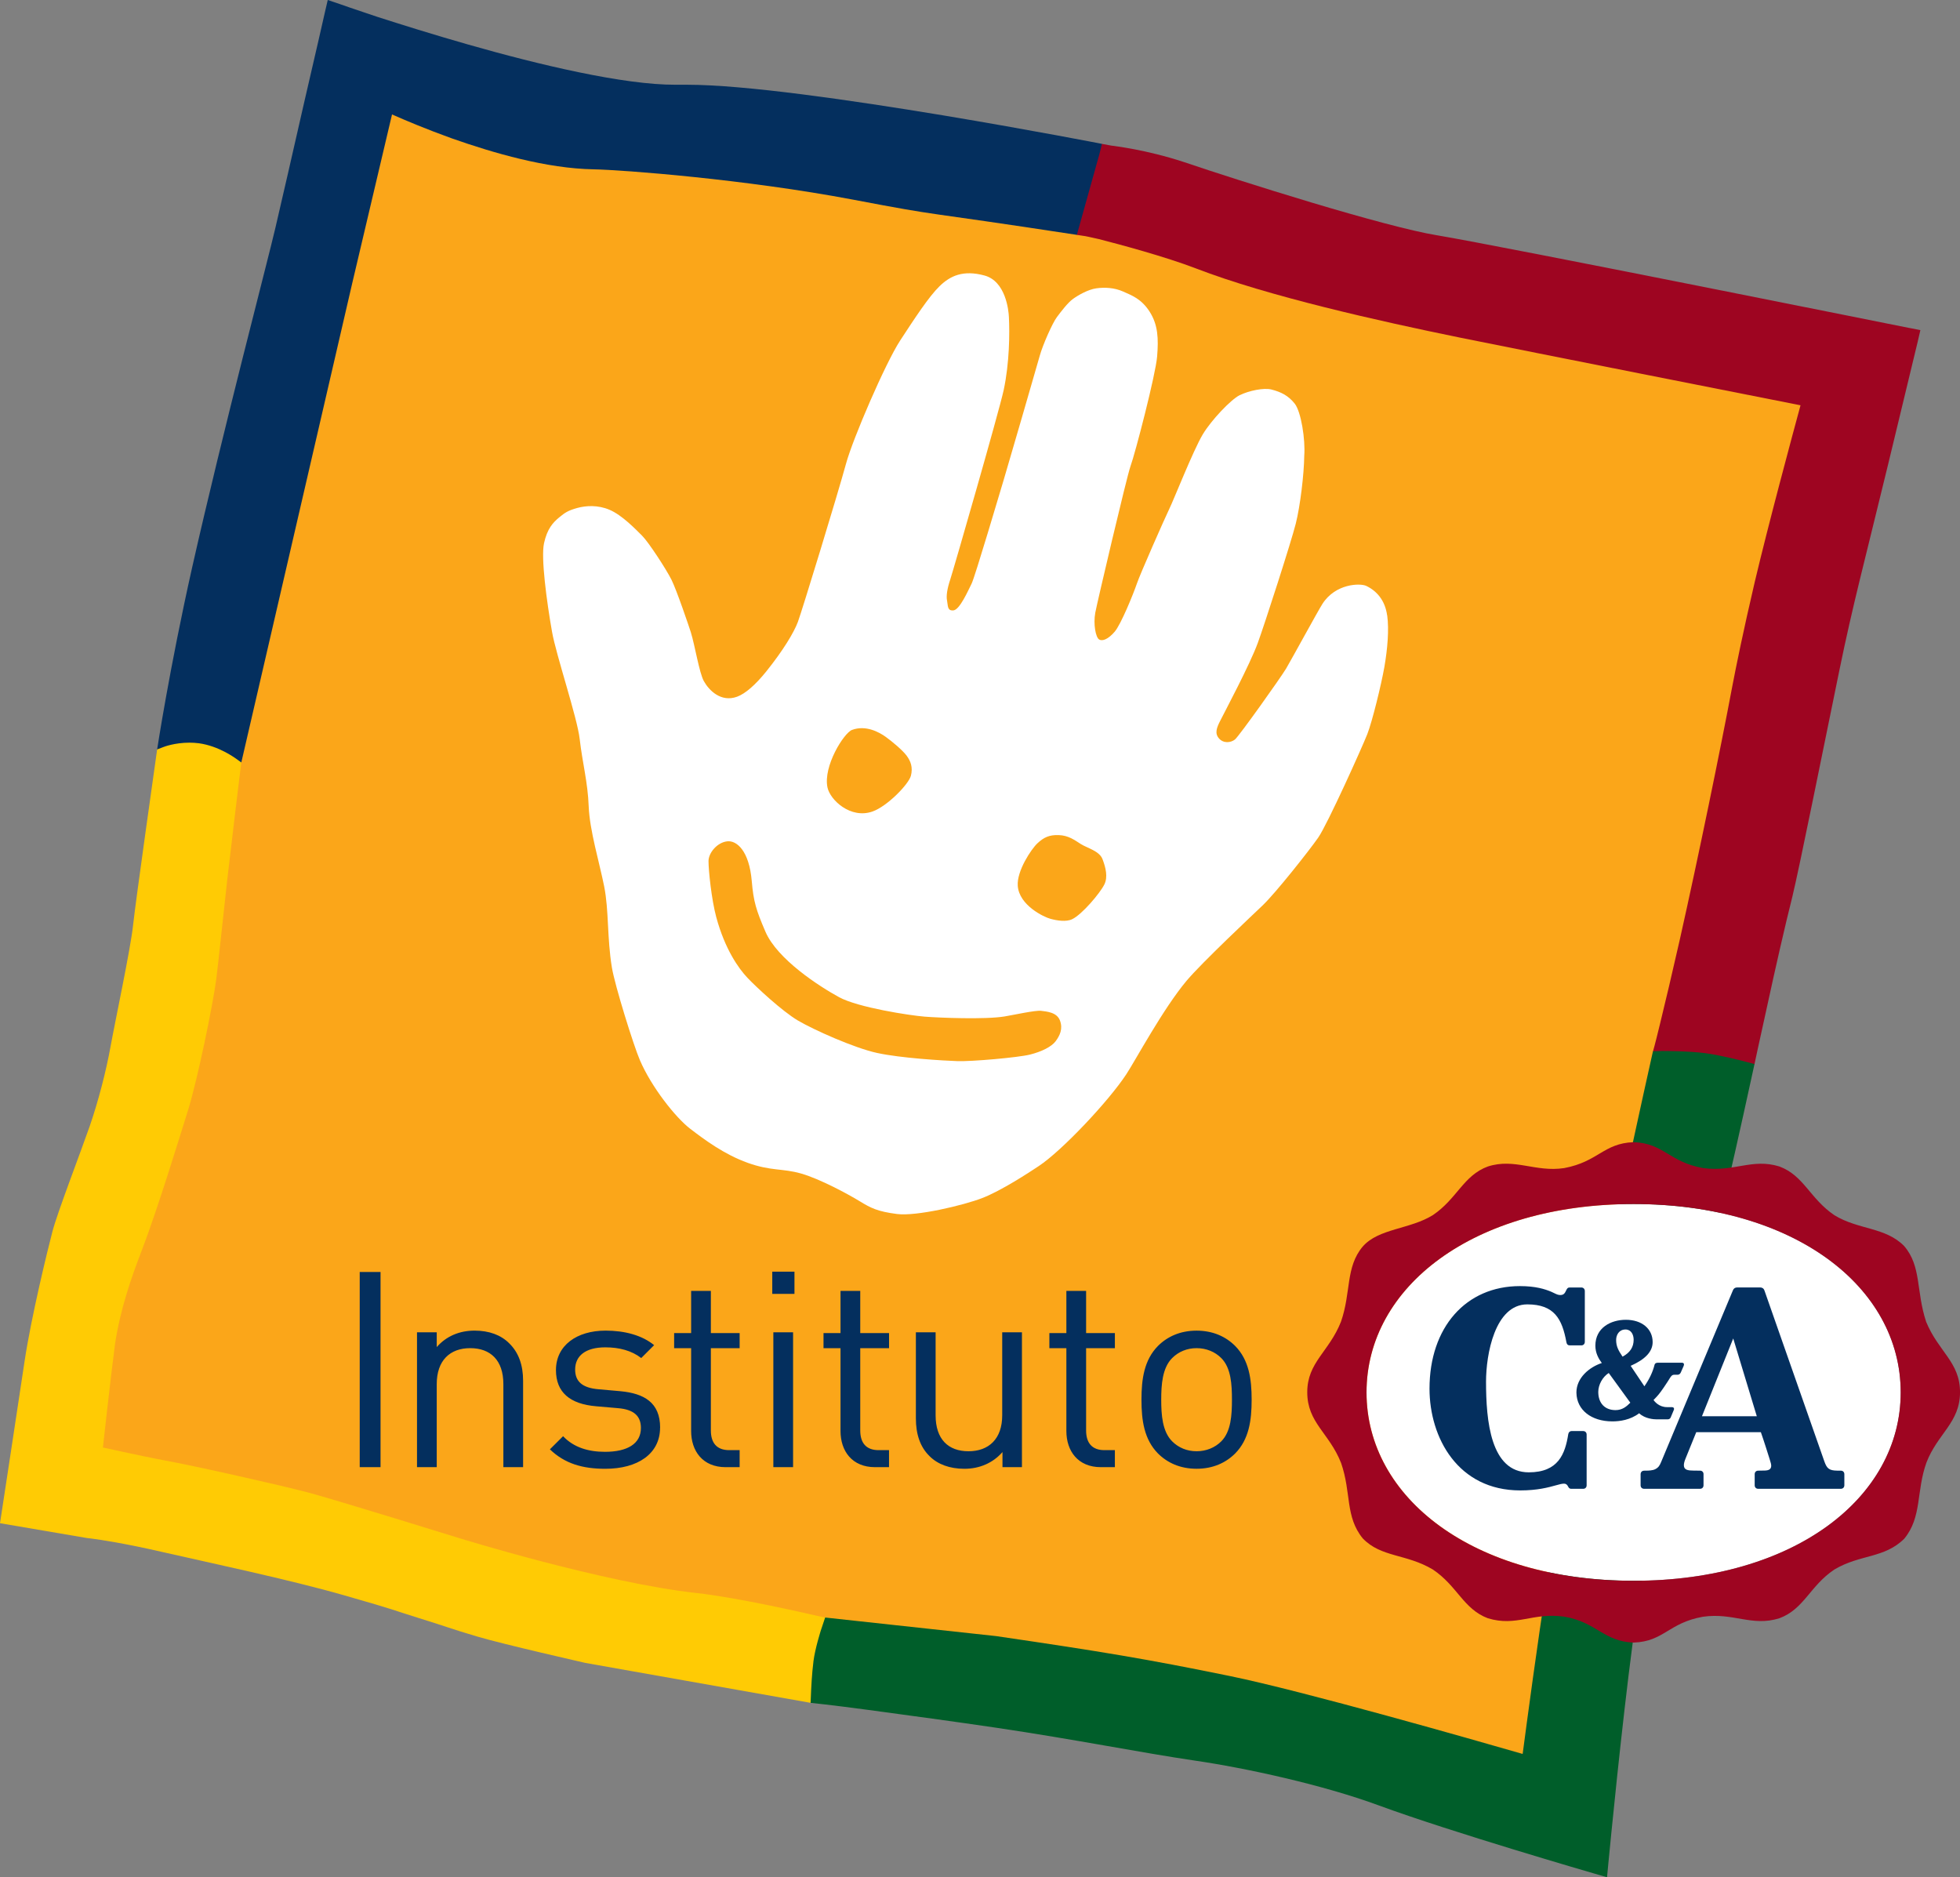 <?xml version="1.0" encoding="UTF-8" standalone="no"?>
<svg
   xmlns:dc="http://purl.org/dc/elements/1.1/"
   xmlns:cc="http://creativecommons.org/ns#"
   xmlns:rdf="http://www.w3.org/1999/02/22-rdf-syntax-ns#"
   xmlns:svg="http://www.w3.org/2000/svg"
   xmlns="http://www.w3.org/2000/svg"
   xmlns:sodipodi="http://sodipodi.sourceforge.net/DTD/sodipodi-0.dtd"
   xmlns:inkscape="http://www.inkscape.org/namespaces/inkscape"
   width="72.401"
   height="69.341"
   viewBox="0 0 72.401 69.341"
   version="1.1"
   id="svg2"
   inkscape:version="0.48.4 r9939"
   sodipodi:docname="logo inst C&amp;A.svg">
  <rect x="0" y="0" width="72.401" height="69.341" fill="#808080" stroke="none"/>
  <sodipodi:namedview
     pagecolor="#ffffff"
     bordercolor="#666666"
     borderopacity="1"
     objecttolerance="10"
     gridtolerance="10"
     guidetolerance="10"
     inkscape:pageopacity="0"
     inkscape:pageshadow="2"
     inkscape:window-width="640"
     inkscape:window-height="480"
     id="namedview26"
     showgrid="false"
     fit-margin-top="0"
     fit-margin-left="0"
     fit-margin-right="0"
     fit-margin-bottom="0"
     inkscape:zoom="2.3838384"
     inkscape:cx="36.755854"
     inkscape:cy="34.33126"
     inkscape:window-x="75"
     inkscape:window-y="336"
     inkscape:window-maximized="0"
     inkscape:current-layer="svg2" />
  <!-- Generator: Sketch 3.8.3 (29802) - http://www.bohemiancoding.com/sketch -->
  <title
     id="title4">logo inst C&amp;A</title>
  <desc
     id="desc6">Created with Sketch.</desc>
  <defs
     id="defs8" />
  <g
     id="Page-1"
     style="fill:none;stroke:none"
     transform="translate(-14.244,-14.49)">
    <g
       id="logo-inst-C&amp;A">
      <g
         id="paralapraca_aplicacao_lettering-copy-2"
         transform="translate(14,14)">
        <path
           d="m 53.255,9.389 c -1.966,-0.314 -7.375,-1.995 -9.415,-2.66 -1.361,-0.44 -2.579,-0.568 -2.579,-0.568 0,0 -11.948,-2.287 -15.886,-2.197 -3.938,0.09 -12.726,-2.929 -12.726,-2.929 0,0 -1.412,6.038 -1.83,7.779 -0.291,1.218 -1.921,7.248 -3.064,12.226 -0.845,3.646 -1.33,6.77 -1.33,6.77 0,0 0.456,-0.187 0.986,-0.112 -0.553,-0.038 -0.986,0.112 -0.986,0.112 0,0 -0.763,5.231 -0.859,6.105 -0.089,0.874 -0.673,3.527 -0.829,4.386 -0.157,0.867 -0.456,2.003 -0.792,2.952 -0.336,0.941 -1.196,3.116 -1.36,3.743 -0.172,0.628 -0.784,3.065 -1.023,4.656 -0.247,1.583 -0.845,5.432 -0.845,5.432 l 2.787,0.463 c 0,0 0.979,0.098 2.773,0.501 1.793,0.396 4.737,1.002 6.807,1.584 2.07,0.575 1.749,0.516 2.735,0.808 0.978,0.298 1.233,0.403 2.182,0.68 0.949,0.269 3.96,0.934 3.96,0.934 l 7.831,1.36 c 0,0 4.393,0.553 7.323,0.979 2.937,0.426 5.41,0.904 7.316,1.18 1.913,0.269 4.76,0.875 6.889,1.637 2.653,0.956 7.921,2.443 7.921,2.443 0,0 0.687,-7.091 1.21,-10.013 0.388,-2.173 1.031,-5.552 1.554,-7.853 0.769,-3.691 0.673,-2.182 2.555,-10.633 0,0 0.965,-4.386 1.488,-6.418 0.254,-0.987 1.218,-5.687 1.741,-8.16 0.493,-2.354 0.927,-3.923 1.801,-7.435 0.531,-2.13 1.091,-4.416 1.091,-4.416 0,0 -15.064,-2.959 -17.425,-3.333"
           id="Fill-3"
           inkscape:connector-curvature="0"
           style="fill:#fcb025" />
        <path
           d="m 53.255,9.389 c -1.966,-0.314 -7.375,-1.995 -9.415,-2.66 -1.361,-0.44 -2.579,-0.568 -2.579,-0.568 0,0 -11.948,-2.287 -15.886,-2.197 -3.938,0.09 -12.726,-2.929 -12.726,-2.929 0,0 -1.412,6.038 -1.83,7.779 -0.291,1.218 -1.921,7.248 -3.064,12.226 -0.845,3.646 -1.33,6.77 -1.33,6.77 0,0 0.456,-0.187 0.986,-0.112 -0.553,-0.038 -0.986,0.112 -0.986,0.112 0,0 -0.763,5.231 -0.859,6.105 -0.089,0.874 -0.673,3.527 -0.829,4.386 -0.157,0.867 -0.456,2.003 -0.792,2.952 -0.336,0.941 -1.196,3.116 -1.36,3.743 -0.172,0.628 -0.784,3.065 -1.023,4.656 -0.247,1.583 -0.845,5.432 -0.845,5.432 l 2.787,0.463 c 0,0 0.979,0.098 2.773,0.501 1.793,0.396 4.737,1.002 6.807,1.584 2.07,0.575 1.749,0.516 2.735,0.808 0.978,0.298 1.233,0.403 2.182,0.68 0.949,0.269 3.96,0.934 3.96,0.934 l 7.831,1.36 c 0,0 4.393,0.553 7.323,0.979 2.937,0.426 5.41,0.904 7.316,1.18 1.913,0.269 4.76,0.875 6.889,1.637 2.653,0.956 7.921,2.443 7.921,2.443 0,0 0.687,-7.091 1.21,-10.013 0.388,-2.173 1.031,-5.552 1.554,-7.853 0.769,-3.691 0.673,-2.182 2.555,-10.633 0,0 0.965,-4.386 1.488,-6.418 0.254,-0.987 1.218,-5.687 1.741,-8.16 0.493,-2.354 0.927,-3.923 1.801,-7.435 0.531,-2.13 1.091,-4.416 1.091,-4.416 0,0 -15.064,-2.959 -17.425,-3.333"
           id="Fill-5"
           inkscape:connector-curvature="0"
           style="fill:#fba619" />
        <path
           d="M 41.111,6.087 40.949,5.804 c 0,0 -2.481,-0.487 -5.881,-1.055 C 31.668,4.188 27.76,3.62 25.622,3.62 l -0.426,0 C 23.284,3.628 20.145,2.881 17.53,2.133 16.222,1.76 15.034,1.386 14.175,1.11 13.316,0.826 12.793,0.639 12.793,0.639 L 12.351,0.49 12.247,0.937 c 0,0.008 -0.351,1.547 -0.763,3.318 -0.403,1.771 -0.859,3.766 -1.068,4.655 C 10.132,10.136 8.496,16.339 7.345,21.435 6.501,25.193 6.049,28.172 6.049,28.172 l 0.185,0.159 c 0,0 0.916,-0.289 1.417,-0.223 0.394,0.053 1.286,0.617 1.286,0.617 l 0.221,-0.072 4.099,-17.71 1.468,-6.226 c 0.471,0.209 1.261,0.543 2.208,0.884 1.547,0.545 3.505,1.113 5.231,1.143 1.106,0.022 5.604,0.366 9.595,1.121 3.489,0.664 2.167,0.367 8.264,1.3 L 40.337,9.012 41.111,6.087 z"
           id="Fill-7"
           inkscape:connector-curvature="0"
           style="fill:#042f5e" />
        <path
           d="m 70.763,12.603 c -0.007,0 -15.057,-3.027 -17.441,-3.423 C 52.389,9.03 50.536,8.523 48.689,7.97 46.844,7.416 44.983,6.819 43.975,6.475 42.563,6.012 41.407,5.886 41.288,5.867 l -0.339,-0.063 -0.09,0.365 -0.837,2.997 0.32,0.048 c 0,0 0.24,0.048 0.495,0.108 0.762,0.195 2.436,0.643 3.587,1.084 2.645,1.023 6.793,1.95 9.714,2.547 2.935,0.594 10.691,2.127 12.616,2.507 -0.313,1.154 -1.183,4.381 -1.691,6.528 -0.426,1.823 -0.687,3.108 -0.837,3.893 -0.418,2.226 -1.232,6.202 -1.935,9.333 -0.276,1.218 -0.538,2.324 -0.732,3.116 -0.194,0.8 -0.254,0.992 -0.254,0.992 l 0.138,0.16 3.384,0.472 0.228,-0.161 c 0,-0.007 0.157,-0.739 0.463,-2.122 0.299,-1.382 0.673,-3.026 0.934,-4.057 0.127,-0.523 0.433,-1.98 0.769,-3.624 0.336,-1.651 0.71,-3.489 0.971,-4.753 0.493,-2.406 0.927,-4.005 1.801,-7.607 0.53,-2.189 1.092,-4.527 1.092,-4.527 l 0.097,-0.419 -0.418,-0.082 z"
           id="Fill-9"
           inkscape:connector-curvature="0"
           style="fill:#9e0521" />
        <path
           d="m 64.671,39.692 c -0.009,-0.002 -0.805,-0.214 -1.434,-0.301 l -0.002,0 c -0.613,-0.081 -1.512,-0.08 -1.592,-0.08 l -0.019,5.69e-4 -0.321,0.01 -0.07,0.314 c -5.69e-4,0.002 -1.671,7.471 -2.38,11.271 -0.688,3.7 -1.055,5.442 -1.47,8.061 -0.33,2.08 -0.739,5.14 -0.893,6.308 C 54.727,64.767 48.408,62.959 45.675,62.398 42.6,61.769 40.956,61.497 37.06,60.926 l -0.009,-0.002 -6.326,-0.687 -0.265,0.127 c -0.007,0.019 -0.319,0.779 -0.407,1.43 l -0.092,1.338 0.225,0.257 c 0.003,5.7e-4 0.65,0.062 2.113,0.258 1.463,0.196 3.292,0.446 4.754,0.662 2.927,0.434 5.391,0.929 7.319,1.211 1.881,0.274 4.724,0.891 6.801,1.656 2.687,0.989 7.948,2.514 7.953,2.515 l 0.481,0.14 0.047,-0.499 c 0,-0.001 0.043,-0.454 0.116,-1.18 0.217,-2.18 0.705,-6.835 1.091,-9.048 0.388,-2.223 1.031,-5.681 1.552,-8.032 l 5.69e-4,-0.004 5.69e-4,-0.003 c 0.382,-1.883 0.545,-2.418 0.854,-3.594 0.31,-1.174 0.759,-2.96 1.701,-7.29 l 0.085,-0.388 -0.384,-0.101 z"
           id="Fill-11"
           inkscape:connector-curvature="0"
           style="fill:#005e2a" />
        <path
           d="m 30.144,60.11 c -0.01,-0.001 -2.599,-0.604 -4.183,-0.78 C 24.271,59.145 22.072,58.638 20.307,58.178 19.424,57.947 18.647,57.728 18.092,57.567 17.538,57.406 17.207,57.304 17.206,57.304 17.201,57.302 12.659,55.894 11.643,55.623 10.627,55.352 7.366,54.621 6.326,54.434 l 0.002,0 C 5.928,54.361 5.264,54.221 4.704,54.1 4.452,54.046 4.224,53.996 4.046,53.957 4.079,53.657 4.13,53.202 4.187,52.696 4.288,51.803 4.411,50.751 4.494,50.124 4.687,48.866 5.072,47.737 5.481,46.677 6.051,45.194 6.856,42.567 7.195,41.483 7.546,40.347 8.107,37.611 8.232,36.662 c 0.074,-0.566 0.304,-2.776 0.41,-3.707 0.053,-0.466 0.174,-1.482 0.282,-2.38 0.108,-0.898 0.203,-1.678 0.203,-1.679 L 9.157,28.653 8.959,28.51 C 8.93,28.495 8.341,28.046 7.584,27.943 7.465,27.929 7.35,27.922 7.242,27.922 c -0.549,0.001 -0.936,0.151 -0.966,0.163 l -0.227,0.087 -0.034,0.241 c 0,0.005 -0.759,5.35 -0.857,6.266 -0.043,0.411 -0.212,1.321 -0.388,2.217 -0.176,0.901 -0.361,1.798 -0.442,2.25 -0.154,0.86 -0.447,2.012 -0.775,2.957 -0.166,0.475 -0.464,1.274 -0.742,2.033 C 2.533,44.899 2.279,45.607 2.183,45.971 2.011,46.629 1.399,49.119 1.15,50.783 1.028,51.598 0.817,52.989 0.637,54.177 0.456,55.365 0.306,56.347 0.306,56.35 l -0.062,0.403 3.201,0.546 0.014,0.002 c 0,0 0.053,0.005 0.17,0.02 0.348,0.046 1.224,0.177 2.556,0.483 1.798,0.411 4.74,1.029 6.784,1.616 2.068,0.592 1.725,0.521 2.724,0.83 l 0.001,5.69e-4 c 0.967,0.297 1.227,0.409 2.19,0.692 l -0.001,-5.69e-4 c 0.982,0.291 3.977,0.969 3.983,0.971 l 0.01,0.002 8.311,1.473 0.02,-0.473 c 0,0 0.006,-0.147 0.02,-0.357 0.014,-0.209 0.037,-0.48 0.067,-0.716 0.027,-0.216 0.094,-0.501 0.154,-0.724 0.03,-0.112 0.058,-0.21 0.079,-0.278 l 0.032,-0.108 0.165,-0.494 -0.581,-0.126 z"
           id="Fill-13"
           inkscape:connector-curvature="0"
           style="fill:#ffcb04" />
        <path
           d="m 41.033,33.168 c -0.152,0.307 -0.814,1.097 -1.183,1.274 -0.223,0.108 -0.561,0.052 -0.801,-0.013 -0.243,-0.064 -1.159,-0.498 -1.21,-1.221 -0.038,-0.549 0.496,-1.351 0.726,-1.568 0.229,-0.214 0.433,-0.318 0.789,-0.304 0.356,0.013 0.573,0.176 0.816,0.331 0.241,0.152 0.687,0.254 0.801,0.561 0.116,0.304 0.207,0.657 0.063,0.94 m -1.794,5.78 c -0.153,0.206 -0.521,0.389 -0.952,0.496 -0.432,0.108 -2.167,0.261 -2.683,0.241 -0.517,-0.018 -2.084,-0.11 -2.963,-0.302 -0.841,-0.182 -2.344,-0.856 -2.921,-1.196 -0.577,-0.34 -1.544,-1.237 -1.868,-1.581 -0.326,-0.344 -0.83,-1.054 -1.15,-2.235 -0.177,-0.657 -0.287,-1.722 -0.287,-2.075 0,-0.303 0.319,-0.69 0.693,-0.73 0.347,-0.037 0.808,0.345 0.904,1.464 0.065,0.762 0.16,1.069 0.505,1.873 0.437,1.018 1.986,2.02 2.721,2.42 0.702,0.384 2.628,0.677 3.16,0.719 0.531,0.042 2.234,0.112 2.959,-0.008 0.324,-0.054 1.14,-0.234 1.343,-0.207 0.204,0.027 0.586,0.05 0.699,0.363 0.112,0.306 -0.007,0.55 -0.16,0.758 M 31.714,27.452 c 0.509,-0.191 1.005,0.081 1.247,0.255 0.243,0.174 0.631,0.501 0.777,0.7 0.146,0.2 0.234,0.428 0.154,0.738 -0.082,0.312 -0.872,1.128 -1.419,1.32 -0.81,0.285 -1.566,-0.428 -1.662,-0.887 -0.167,-0.788 0.608,-2.014 0.904,-2.126 m 19.768,-4.236 c -0.077,-0.562 -0.396,-0.908 -0.774,-1.086 -0.225,-0.103 -1.129,-0.089 -1.614,0.664 -0.163,0.254 -1.154,2.073 -1.342,2.39 -0.188,0.318 -1.738,2.497 -1.89,2.62 -0.152,0.122 -0.422,0.154 -0.591,-0.039 -0.17,-0.194 -0.075,-0.409 0.04,-0.64 0.167,-0.332 1.099,-2.081 1.394,-2.887 0.256,-0.702 1.237,-3.742 1.403,-4.406 0.166,-0.658 0.306,-1.84 0.313,-2.506 0.046,-0.595 -0.116,-1.633 -0.354,-1.93 -0.24,-0.298 -0.508,-0.43 -0.866,-0.52 -0.268,-0.067 -0.818,0.039 -1.175,0.216 -0.314,0.159 -1.036,0.912 -1.354,1.444 -0.357,0.6 -1.07,2.414 -1.239,2.758 -0.167,0.344 -1.076,2.4 -1.196,2.757 -0.121,0.357 -0.587,1.508 -0.821,1.776 -0.234,0.271 -0.451,0.361 -0.574,0.282 -0.125,-0.079 -0.217,-0.562 -0.141,-0.983 0.061,-0.34 1.165,-5.035 1.299,-5.407 0.175,-0.475 0.932,-3.394 0.986,-4.058 0.055,-0.664 0.033,-1.171 -0.274,-1.655 -0.31,-0.484 -0.669,-0.607 -0.986,-0.749 -0.318,-0.142 -0.677,-0.16 -0.985,-0.117 -0.307,0.042 -0.682,0.26 -0.866,0.394 -0.185,0.133 -0.429,0.452 -0.591,0.669 -0.165,0.218 -0.523,1.03 -0.631,1.419 -0.107,0.386 -1.228,4.244 -1.339,4.609 -0.112,0.367 -1.061,3.584 -1.182,3.82 -0.121,0.237 -0.434,0.961 -0.669,0.985 -0.236,0.024 -0.199,-0.182 -0.236,-0.355 -0.038,-0.174 0.005,-0.45 0.118,-0.788 0.112,-0.337 1.799,-6.191 1.973,-6.994 0.216,-1.008 0.223,-2.114 0.193,-2.697 -0.011,-0.261 -0.123,-1.326 -0.904,-1.536 -0.784,-0.211 -1.26,0.009 -1.656,0.394 -0.395,0.384 -0.909,1.17 -1.457,2.008 -0.547,0.838 -1.751,3.633 -2,4.551 -0.307,1.126 -1.634,5.461 -1.78,5.849 -0.147,0.389 -0.543,1.049 -1.171,1.83 -0.392,0.485 -0.767,0.816 -1.075,0.928 -0.595,0.215 -1.036,-0.237 -1.224,-0.574 -0.172,-0.306 -0.332,-1.327 -0.484,-1.813 -0.071,-0.221 -0.52,-1.548 -0.716,-1.94 -0.196,-0.391 -0.848,-1.389 -1.082,-1.621 -0.234,-0.232 -0.737,-0.76 -1.205,-0.958 -0.421,-0.18 -0.867,-0.158 -1.197,-0.065 -0.331,0.093 -0.445,0.166 -0.67,0.354 -0.225,0.188 -0.433,0.413 -0.551,0.945 -0.118,0.534 0.094,2.13 0.297,3.281 0.151,0.853 0.931,3.17 1.019,3.944 0.105,0.909 0.3,1.601 0.334,2.497 0.036,0.896 0.392,2.053 0.572,2.957 0.179,0.907 0.102,1.885 0.285,2.996 0.109,0.661 0.799,2.875 1.034,3.42 0.428,0.998 1.319,2.12 1.855,2.532 0.537,0.411 1.259,0.949 2.128,1.261 0.867,0.31 1.28,0.198 1.969,0.394 0.69,0.195 1.75,0.768 2.167,1.024 0.418,0.256 0.666,0.38 1.378,0.472 0.713,0.092 2.451,-0.319 3.152,-0.59 0.701,-0.273 1.699,-0.923 2.087,-1.182 0.859,-0.57 2.573,-2.389 3.23,-3.387 0.341,-0.518 1.36,-2.422 2.229,-3.457 0.573,-0.682 2.481,-2.469 2.81,-2.784 0.481,-0.46 1.708,-2.01 2.052,-2.503 0.343,-0.495 1.628,-3.35 1.813,-3.822 0.184,-0.472 0.514,-1.821 0.631,-2.481 0.114,-0.662 0.177,-1.369 0.104,-1.91"
           id="Fill-15"
           inkscape:connector-curvature="0"
           style="fill:#ffffff" />
        <path
           d="m 45.751,52.191 c 0,0.557 -0.031,1.175 -0.395,1.539 -0.233,0.233 -0.557,0.365 -0.911,0.365 -0.355,0 -0.669,-0.132 -0.901,-0.365 -0.365,-0.364 -0.405,-0.982 -0.405,-1.539 0,-0.557 0.04,-1.175 0.405,-1.539 0.233,-0.233 0.547,-0.365 0.901,-0.365 0.355,0 0.678,0.132 0.911,0.365 0.364,0.364 0.395,0.982 0.395,1.539 l 0,0 z m 0.728,0 c 0,-0.769 -0.101,-1.468 -0.607,-1.984 -0.344,-0.344 -0.82,-0.567 -1.427,-0.567 -0.608,0 -1.084,0.223 -1.428,0.567 -0.507,0.516 -0.608,1.215 -0.608,1.984 0,0.769 0.101,1.468 0.608,1.984 0.344,0.344 0.82,0.567 1.428,0.567 0.607,0 1.083,-0.223 1.427,-0.567 0.507,-0.516 0.607,-1.215 0.607,-1.984 l 0,0 z m -5.052,2.491 0,-0.628 -0.385,0 c -0.466,0 -0.678,-0.273 -0.678,-0.728 l 0,-3.038 1.063,0 0,-0.557 -1.063,0 0,-1.559 -0.729,0 0,1.559 -0.628,0 0,0.557 0.628,0 0,3.058 c 0,0.739 0.425,1.337 1.275,1.337 l 0.517,0 z m -3.433,0 0,-4.981 -0.729,0 0,3.068 c 0,0.87 -0.496,1.326 -1.245,1.326 -0.75,0 -1.215,-0.446 -1.215,-1.326 l 0,-3.068 -0.729,0 0,3.179 c 0,0.577 0.152,1.053 0.506,1.397 0.304,0.304 0.75,0.466 1.286,0.466 0.557,0 1.053,-0.213 1.407,-0.618 l 0,0.557 0.719,0 z m -4.91,0 0,-0.628 -0.385,0 c -0.466,0 -0.678,-0.273 -0.678,-0.728 l 0,-3.038 1.064,0 0,-0.557 -1.064,0 0,-1.559 -0.729,0 0,1.559 -0.628,0 0,0.557 0.628,0 0,3.058 c 0,0.739 0.425,1.337 1.276,1.337 l 0.517,0 z m -4.273,0 0.729,0 0,-4.981 -0.729,0 0,4.981 z m -0.04,-6.4 0.82,0 0,-0.82 -0.82,0 0,0.82 z m -1.205,6.4 0,-0.628 -0.385,0 c -0.466,0 -0.678,-0.273 -0.678,-0.728 l 0,-3.038 1.063,0 0,-0.557 -1.063,0 0,-1.559 -0.729,0 0,1.559 -0.628,0 0,0.557 0.628,0 0,3.058 c 0,0.739 0.425,1.337 1.276,1.337 l 0.516,0 z m -2.937,-1.458 c 0,-0.932 -0.597,-1.266 -1.468,-1.347 l -0.8,-0.071 c -0.628,-0.051 -0.871,-0.304 -0.871,-0.729 0,-0.507 0.385,-0.82 1.114,-0.82 0.517,0 0.973,0.121 1.327,0.395 l 0.476,-0.476 c -0.446,-0.365 -1.084,-0.537 -1.793,-0.537 -1.063,0 -1.833,0.547 -1.833,1.458 0,0.821 0.516,1.256 1.488,1.337 l 0.82,0.071 c 0.578,0.051 0.83,0.294 0.83,0.73 0,0.587 -0.506,0.881 -1.326,0.881 -0.618,0 -1.155,-0.162 -1.549,-0.577 l -0.487,0.485 c 0.547,0.527 1.205,0.719 2.045,0.719 1.205,0 2.025,-0.557 2.025,-1.519 l 0,0 z m -5.062,1.458 0,-3.19 c 0,-0.577 -0.162,-1.043 -0.516,-1.387 -0.304,-0.304 -0.739,-0.466 -1.276,-0.466 -0.557,0 -1.043,0.203 -1.398,0.608 l 0,-0.546 -0.729,0 0,4.981 0.729,0 0,-3.068 c 0,-0.871 0.487,-1.327 1.236,-1.327 0.75,0 1.225,0.446 1.225,1.327 l 0,3.068 0.729,0 z m -6.035,0 0.769,0 0,-7.209 -0.769,0 0,7.209 z"
           id="Fill-17"
           inkscape:connector-curvature="0"
           style="fill:#042f5e" />
        <path
           d="m 60.589,58.879 c -5.915,0 -9.866,-3.053 -9.866,-6.958 0,-3.905 3.952,-6.959 9.866,-6.959 5.926,0 9.866,3.054 9.866,6.959 0,3.905 -3.955,6.958 -9.866,6.958"
           id="Fill-19"
           inkscape:connector-curvature="0"
           style="fill:#ffffff" />
        <path
           d="m 60.583,42.679 c -1.107,0.041 -1.298,0.72 -2.559,0.957 -1.065,0.16 -1.833,-0.378 -2.82,-0.059 -0.904,0.332 -1.136,1.191 -2.028,1.794 -0.848,0.53 -2.011,0.49 -2.596,1.166 -0.64,0.765 -0.421,1.685 -0.802,2.775 -0.438,1.11 -1.245,1.497 -1.245,2.603 0,1.129 0.811,1.5 1.25,2.614 0.385,1.109 0.143,1.978 0.802,2.787 0.681,0.706 1.604,0.561 2.587,1.147 0.908,0.609 1.126,1.459 2.033,1.801 1.063,0.323 1.649,-0.224 2.82,-0.059 1.195,0.201 1.454,0.917 2.559,0.957 l 0.006,0 0.003,0 c 1.114,-0.04 1.284,-0.726 2.551,-0.953 1.131,-0.165 1.81,0.375 2.829,0.055 0.915,-0.339 1.127,-1.197 2.033,-1.801 0.95,-0.566 1.848,-0.406 2.583,-1.141 0.657,-0.804 0.435,-1.743 0.815,-2.805 0.409,-1.071 1.242,-1.477 1.242,-2.603 0,-1.113 -0.797,-1.492 -1.252,-2.601 -0.377,-1.145 -0.168,-2.049 -0.812,-2.798 -0.688,-0.703 -1.686,-0.594 -2.576,-1.138 -0.909,-0.616 -1.126,-1.464 -2.033,-1.801 -1.012,-0.313 -1.665,0.214 -2.82,0.059 -1.244,-0.22 -1.452,-0.916 -2.56,-0.957 l -0.009,0 z m 0.006,16.201 c -5.915,0 -9.867,-3.054 -9.867,-6.958 0,-3.905 3.952,-6.958 9.867,-6.958 5.926,0 9.865,3.054 9.865,6.958 0,3.905 -3.954,6.958 -9.865,6.958 l 0,0 z"
           id="Fill-21"
           inkscape:connector-curvature="0"
           style="fill:#9e0521" />
        <path
           d="m 68.243,54.812 -0.131,-5.69e-4 c -0.308,-0.003 -0.386,-0.086 -0.477,-0.34 -0.008,-0.02 -0.887,-2.529 -1.529,-4.36 -0.331,-0.942 -0.606,-1.727 -0.686,-1.958 -0.024,-0.071 -0.08,-0.109 -0.158,-0.109 l -0.846,0 c -0.077,-5.7e-4 -0.134,0.037 -0.16,0.108 l -2.654,6.347 c -0.054,0.13 -0.098,0.198 -0.218,0.26 -0.092,0.046 -0.248,0.052 -0.309,0.052 -0.009,0 -0.015,-5.69e-4 -0.02,-5.69e-4 l -0.005,0 -0.002,0 -0.001,0 -5.69e-4,0 -5.69e-4,0 -0.07,0.002 c -0.076,0 -0.128,0.053 -0.129,0.13 l 0,0.41 c 5.69e-4,0.078 0.052,0.129 0.13,0.129 l 2.065,0 c 0.077,0 0.129,-0.052 0.129,-0.13 l 0,-0.411 c 5.69e-4,-0.076 -0.052,-0.129 -0.129,-0.129 l -0.23,-0.002 c -0.208,-0.002 -0.366,-0.018 -0.367,-0.197 l 0,-0.001 0,-5.69e-4 0,-0.001 c 0,-0.063 0.02,-0.143 0.059,-0.238 0.133,-0.327 0.266,-0.654 0.398,-0.981 l 2.387,0 c 0.11,0.311 0.283,0.864 0.285,0.871 0.001,0.002 0.063,0.193 0.083,0.272 0.009,0.036 0.014,0.069 0.014,0.097 0,0.002 -5.69e-4,0.005 0,0.008 -0.004,0.109 -0.075,0.164 -0.229,0.168 l -0.252,0.005 c -0.036,0 -0.069,0.012 -0.093,0.036 -0.023,0.023 -0.036,0.057 -0.036,0.094 l 0,0.002 0,0.409 0,0 c 0,0.036 0.012,0.069 0.036,0.093 0.024,0.024 0.056,0.036 0.094,0.036 l 3.052,0 c 0.077,0 0.129,-0.052 0.13,-0.13 l 0,-0.41 c -5.7e-4,-0.077 -0.052,-0.13 -0.129,-0.13 l 0,0 z m -3.103,-2.01 -2.027,0 1.155,-2.873 0.871,2.873 z"
           id="Fill-23"
           inkscape:connector-curvature="0"
           style="fill:#042f5e" />
        <path
           d="m 58.725,53.348 -0.422,0 c -0.067,-5.69e-4 -0.114,0.041 -0.128,0.112 -0.117,0.739 -0.369,1.413 -1.459,1.414 -0.707,-5.69e-4 -1.099,-0.475 -1.319,-1.133 -0.219,-0.658 -0.26,-1.498 -0.26,-2.22 0,-0.494 0.08,-1.209 0.312,-1.798 0.232,-0.59 0.613,-1.053 1.214,-1.053 0.993,0.002 1.284,0.531 1.443,1.399 0.015,0.079 0.057,0.117 0.13,0.116 l 0.42,0 c 0.077,0 0.129,-0.053 0.13,-0.13 l 0,-1.879 c -0.001,-0.077 -0.053,-0.13 -0.13,-0.13 l -0.43,0 c -0.065,-5.69e-4 -0.094,0.033 -0.124,0.098 -0.055,0.117 -0.092,0.18 -0.223,0.181 -0.08,0 -0.14,-0.029 -0.244,-0.08 -0.027,-0.012 -0.057,-0.027 -0.09,-0.042 -0.233,-0.097 -0.575,-0.208 -1.156,-0.208 -0.998,0 -1.834,0.381 -2.419,1.045 -0.585,0.664 -0.921,1.611 -0.921,2.743 0,0.904 0.262,1.844 0.812,2.558 0.55,0.714 1.389,1.201 2.54,1.201 0.637,0 1.042,-0.112 1.308,-0.186 0.135,-0.038 0.233,-0.064 0.309,-0.064 0.069,5.69e-4 0.117,0.035 0.152,0.11 0.03,0.069 0.079,0.082 0.121,0.081 l 0.001,0 0,-0.001 0.431,0.001 c 0.077,0 0.13,-0.052 0.13,-0.129 l 0,-1.875 c 0,-0.077 -0.053,-0.13 -0.13,-0.13"
           id="Fill-25"
           inkscape:connector-curvature="0"
           style="fill:#042f5e" />
        <path
           d="m 62.438,50.852 c -0.018,-0.026 -0.051,-0.027 -0.077,-0.027 -0.002,0 -0.006,-5.69e-4 -0.009,0 l -0.007,0 -0.863,0 c -0.08,-0.001 -0.112,0.042 -0.12,0.077 -0.065,0.262 -0.191,0.529 -0.375,0.794 -0.169,-0.252 -0.338,-0.504 -0.507,-0.756 0.543,-0.241 0.812,-0.528 0.812,-0.877 -5.69e-4,-0.493 -0.401,-0.823 -0.99,-0.824 -0.558,0.001 -1.125,0.295 -1.126,0.956 0,0.274 0.118,0.479 0.238,0.641 -0.459,0.15 -0.937,0.546 -0.938,1.086 0,0.006 0,0.011 5.69e-4,0.017 0.012,0.631 0.549,1.053 1.328,1.053 l 0.002,0 c 0.271,0 0.66,-0.052 0.987,-0.3 0.217,0.205 0.54,0.225 0.656,0.225 0.024,0 0.04,-0.001 0.043,-0.001 l 0.348,0 5.69e-4,0 c 0.08,0.001 0.108,-0.043 0.122,-0.081 l 0.106,-0.254 c 0.008,-0.019 0.013,-0.036 0.013,-0.051 0,-0.013 -0.004,-0.026 -0.011,-0.036 -0.02,-0.027 -0.054,-0.028 -0.076,-0.029 -0.004,0 -0.008,0 -0.011,5.7e-4 l -0.006,0 -0.156,0 c -0.294,0 -0.459,-0.207 -0.498,-0.263 0.18,-0.181 0.232,-0.255 0.332,-0.397 0.017,-0.023 0.034,-0.049 0.053,-0.076 0.088,-0.123 0.212,-0.326 0.213,-0.328 0.054,-0.083 0.085,-0.131 0.168,-0.132 l 0.118,0 c 0.055,5.69e-4 0.096,-0.027 0.122,-0.082 l 0.103,-0.234 c 0.01,-0.025 0.016,-0.046 0.016,-0.064 0,-0.014 -0.003,-0.025 -0.01,-0.035 m -2.769,0.35 0,0 0.797,1.097 c -0.146,0.146 -0.295,0.273 -0.547,0.274 -0.394,-0.001 -0.636,-0.255 -0.637,-0.67 0,-0.268 0.16,-0.558 0.387,-0.701 m 0.509,-0.605 c -0.16,-0.236 -0.236,-0.386 -0.236,-0.617 0.001,-0.187 0.109,-0.385 0.347,-0.385 0.207,5.7e-4 0.299,0.187 0.3,0.378 -5.69e-4,0.275 -0.133,0.478 -0.41,0.625"
           id="Fill-27"
           inkscape:connector-curvature="0"
           style="fill:#042f5e" />
      </g>
    </g>
  </g>
</svg>
